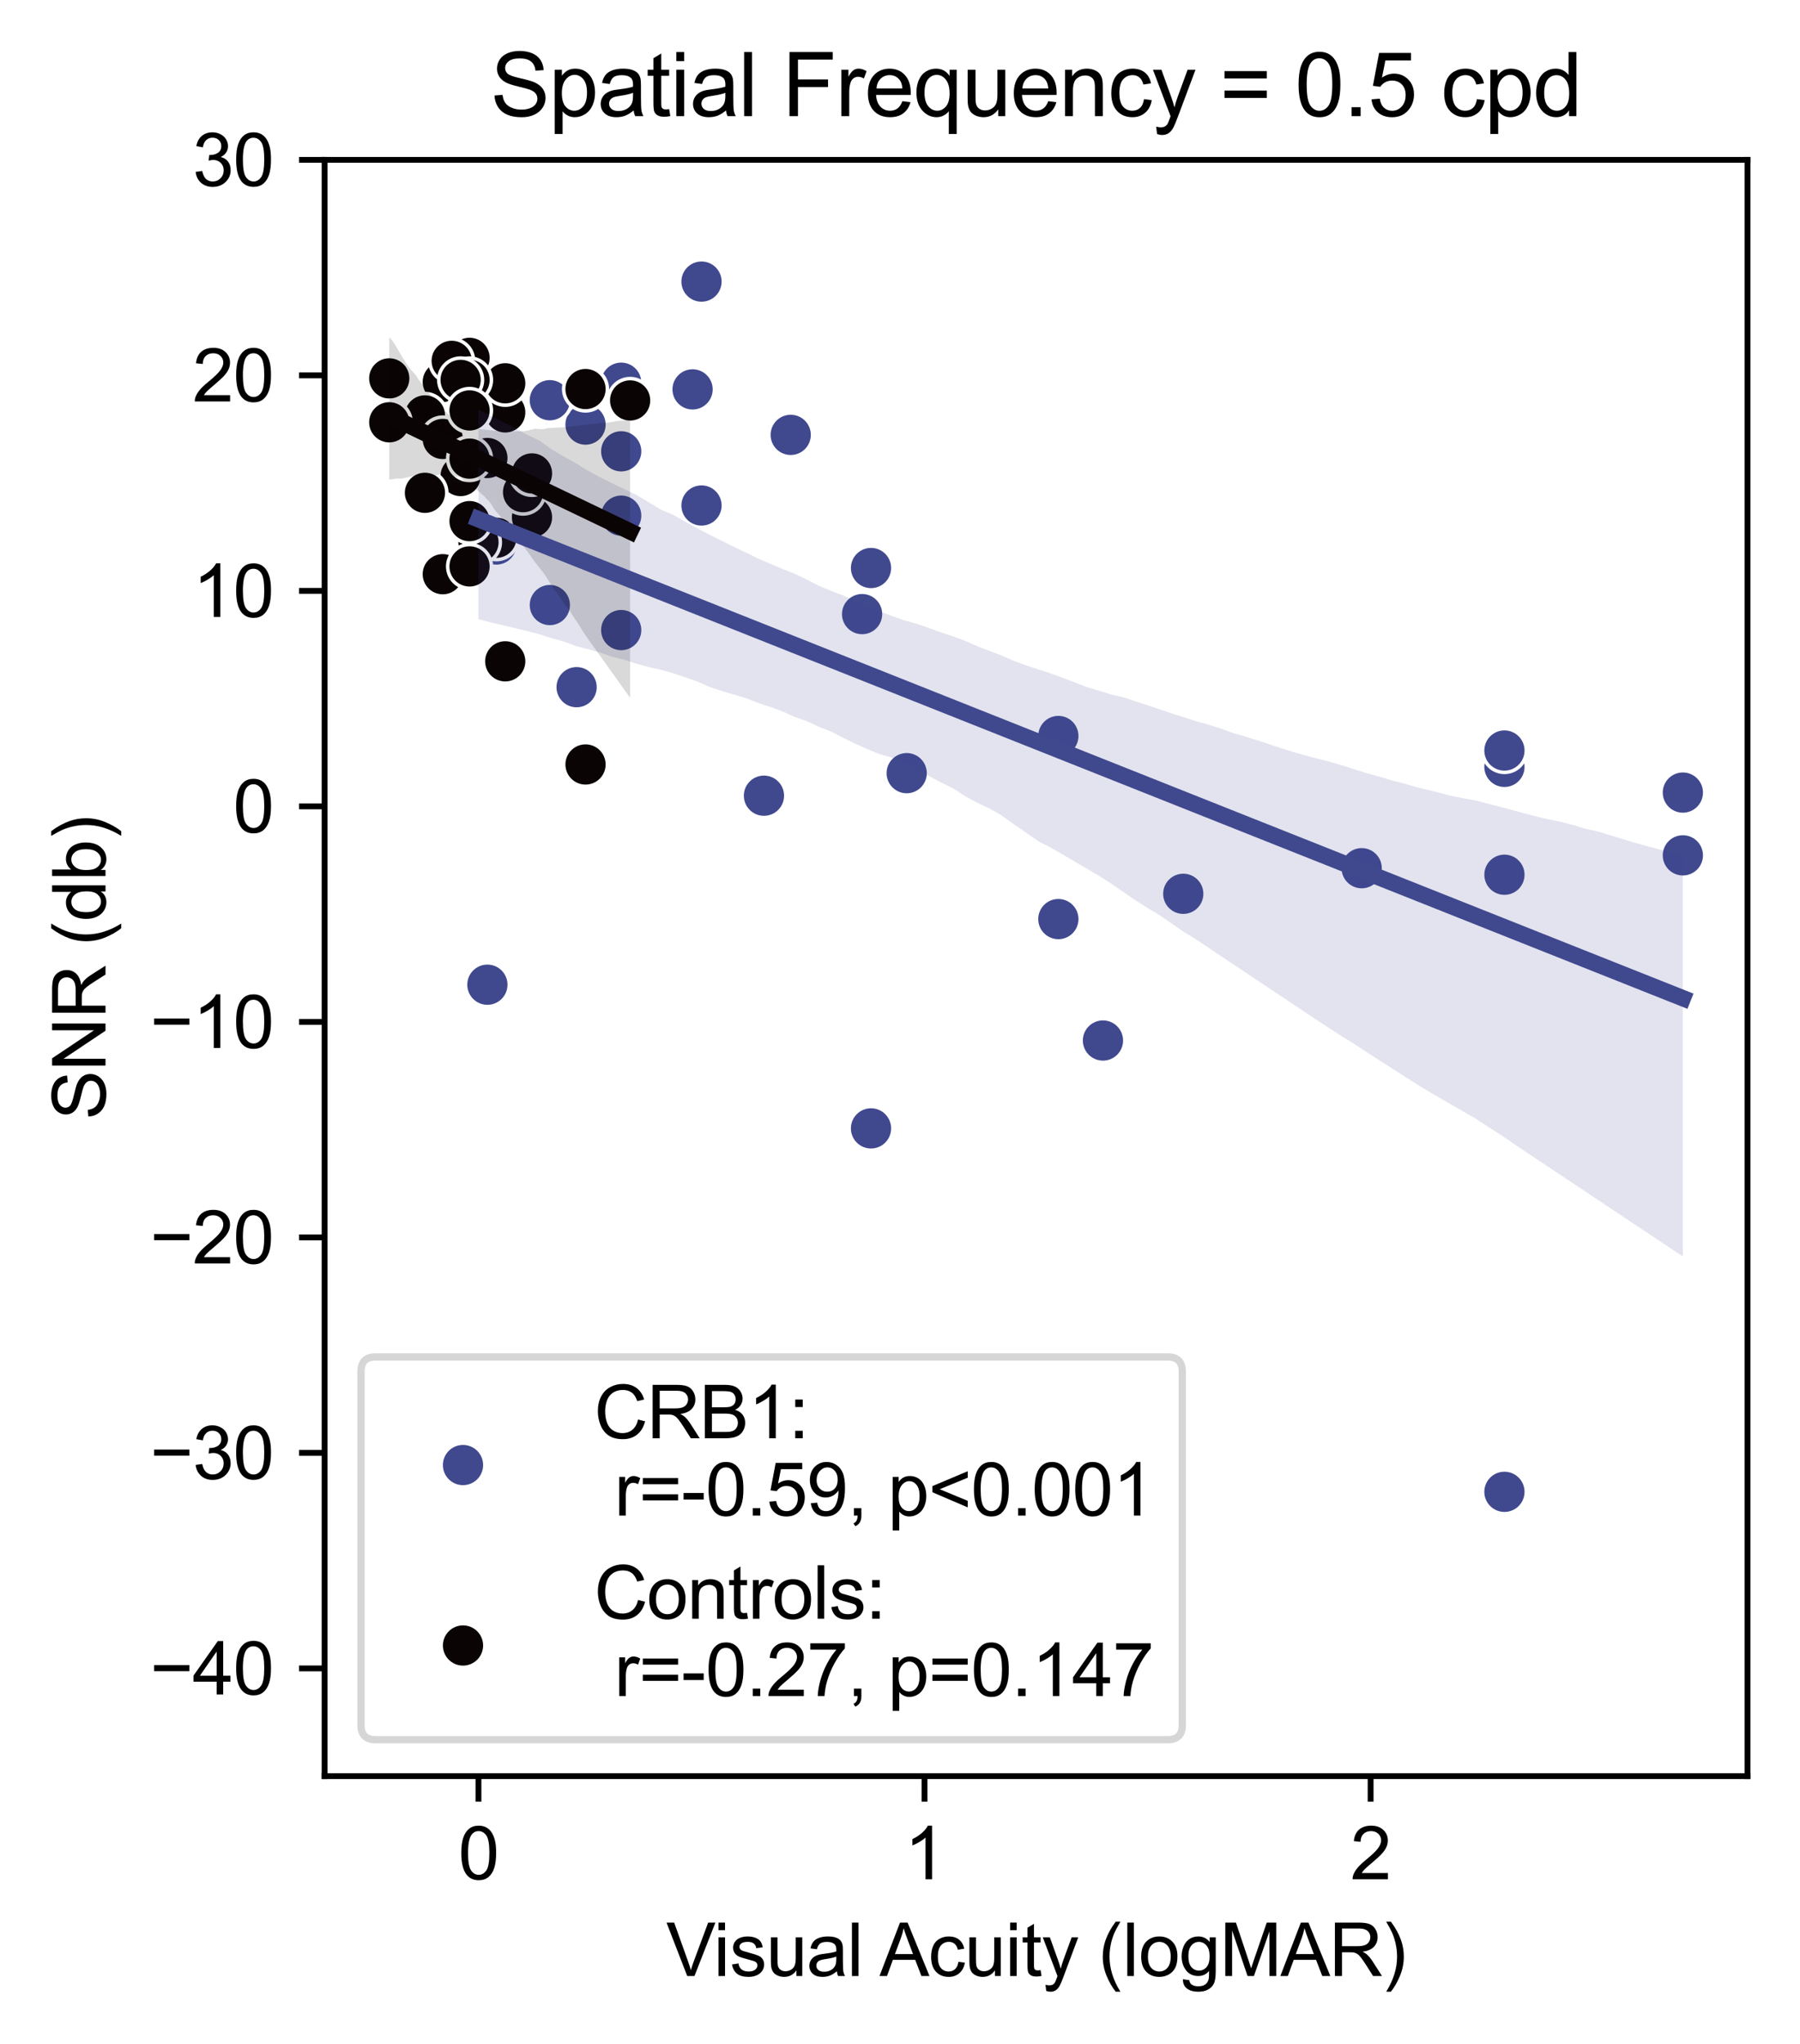<?xml version="1.0" encoding="utf-8" standalone="no"?>
<!DOCTYPE svg PUBLIC "-//W3C//DTD SVG 1.1//EN"
  "http://www.w3.org/Graphics/SVG/1.1/DTD/svg11.dtd">
<svg xmlns:xlink="http://www.w3.org/1999/xlink" width="247.047pt" height="280.425pt" viewBox="0 0 247.047 280.425" xmlns="http://www.w3.org/2000/svg" version="1.1">
 <defs>
  <style type="text/css">*{stroke-linejoin: round; stroke-linecap: butt}</style>
 </defs>
 <g id="figure_1">
  <g id="patch_1">
   <path d="M 0 280.425 
L 247.047 280.425 
L 247.047 0 
L 0 0 
z
" style="fill: #ffffff"/>
  </g>
  <g id="axes_1">
   <g id="patch_2">
    <path d="M 44.547 243.696 
L 239.847 243.696 
L 239.847 21.936 
L 44.547 21.936 
z
" style="fill: #ffffff"/>
   </g>
   <g id="PathCollection_1">
    <defs>
     <path id="m3fbf82cc14" d="M 0 3 
C 0.796 3 1.559 2.684 2.121 2.121 
C 2.684 1.559 3 0.796 3 0 
C 3 -0.796 2.684 -1.559 2.121 -2.121 
C 1.559 -2.684 0.796 -3 0 -3 
C -0.796 -3 -1.559 -2.684 -2.121 -2.121 
C -2.684 -1.559 -3 -0.796 -3 0 
C -3 0.796 -2.684 1.559 -2.121 2.121 
C -1.559 2.684 -0.796 3 0 3 
z
" style="stroke: #ffffff; stroke-width: 0.48"/>
    </defs>
    <g clip-path="url(#p7a355b467a)">
     <use xlink:href="#m3fbf82cc14" x="95.055" y="53.427" style="fill: #40498e; stroke: #ffffff; stroke-width: 0.48"/>
     <use xlink:href="#m3fbf82cc14" x="85.26" y="61.923" style="fill: #40498e; stroke: #ffffff; stroke-width: 0.48"/>
     <use xlink:href="#m3fbf82cc14" x="108.524" y="59.667" style="fill: #40498e; stroke: #ffffff; stroke-width: 0.48"/>
     <use xlink:href="#m3fbf82cc14" x="96.28" y="38.637" style="fill: #40498e; stroke: #ffffff; stroke-width: 0.48"/>
     <use xlink:href="#m3fbf82cc14" x="206.481" y="204.687" style="fill: #40498e; stroke: #ffffff; stroke-width: 0.48"/>
     <use xlink:href="#m3fbf82cc14" x="206.481" y="120.018" style="fill: #40498e; stroke: #ffffff; stroke-width: 0.48"/>
     <use xlink:href="#m3fbf82cc14" x="119.545" y="154.821" style="fill: #40498e; stroke: #ffffff; stroke-width: 0.48"/>
     <use xlink:href="#m3fbf82cc14" x="118.32" y="84.26" style="fill: #40498e; stroke: #ffffff; stroke-width: 0.48"/>
     <use xlink:href="#m3fbf82cc14" x="85.26" y="86.449" style="fill: #40498e; stroke: #ffffff; stroke-width: 0.48"/>
     <use xlink:href="#m3fbf82cc14" x="151.38" y="142.765" style="fill: #40498e; stroke: #ffffff; stroke-width: 0.48"/>
     <use xlink:href="#m3fbf82cc14" x="124.442" y="106.081" style="fill: #40498e; stroke: #ffffff; stroke-width: 0.48"/>
     <use xlink:href="#m3fbf82cc14" x="119.545" y="77.935" style="fill: #40498e; stroke: #ffffff; stroke-width: 0.48"/>
     <use xlink:href="#m3fbf82cc14" x="145.258" y="126.103" style="fill: #40498e; stroke: #ffffff; stroke-width: 0.48"/>
     <use xlink:href="#m3fbf82cc14" x="145.258" y="100.982" style="fill: #40498e; stroke: #ffffff; stroke-width: 0.48"/>
     <use xlink:href="#m3fbf82cc14" x="162.4" y="122.635" style="fill: #40498e; stroke: #ffffff; stroke-width: 0.48"/>
     <use xlink:href="#m3fbf82cc14" x="186.889" y="119.122" style="fill: #40498e; stroke: #ffffff; stroke-width: 0.48"/>
     <use xlink:href="#m3fbf82cc14" x="96.28" y="69.002" style="fill: #40498e; stroke: #ffffff; stroke-width: 0.48"/>
     <use xlink:href="#m3fbf82cc14" x="96.28" y="69.357" style="fill: #40498e; stroke: #ffffff; stroke-width: 0.48"/>
     <use xlink:href="#m3fbf82cc14" x="80.362" y="58.258" style="fill: #40498e; stroke: #ffffff; stroke-width: 0.48"/>
     <use xlink:href="#m3fbf82cc14" x="85.26" y="52.509" style="fill: #40498e; stroke: #ffffff; stroke-width: 0.48"/>
     <use xlink:href="#m3fbf82cc14" x="75.464" y="54.912" style="fill: #40498e; stroke: #ffffff; stroke-width: 0.48"/>
     <use xlink:href="#m3fbf82cc14" x="85.26" y="70.75" style="fill: #40498e; stroke: #ffffff; stroke-width: 0.48"/>
     <use xlink:href="#m3fbf82cc14" x="65.669" y="73.841" style="fill: #40498e; stroke: #ffffff; stroke-width: 0.48"/>
     <use xlink:href="#m3fbf82cc14" x="104.851" y="109.175" style="fill: #40498e; stroke: #ffffff; stroke-width: 0.48"/>
     <use xlink:href="#m3fbf82cc14" x="68.118" y="74.711" style="fill: #40498e; stroke: #ffffff; stroke-width: 0.48"/>
     <use xlink:href="#m3fbf82cc14" x="66.893" y="135.107" style="fill: #40498e; stroke: #ffffff; stroke-width: 0.48"/>
     <use xlink:href="#m3fbf82cc14" x="79.138" y="94.285" style="fill: #40498e; stroke: #ffffff; stroke-width: 0.48"/>
     <use xlink:href="#m3fbf82cc14" x="75.464" y="83.016" style="fill: #40498e; stroke: #ffffff; stroke-width: 0.48"/>
     <use xlink:href="#m3fbf82cc14" x="230.97" y="117.359" style="fill: #40498e; stroke: #ffffff; stroke-width: 0.48"/>
     <use xlink:href="#m3fbf82cc14" x="206.481" y="105.219" style="fill: #40498e; stroke: #ffffff; stroke-width: 0.48"/>
     <use xlink:href="#m3fbf82cc14" x="206.481" y="102.975" style="fill: #40498e; stroke: #ffffff; stroke-width: 0.48"/>
     <use xlink:href="#m3fbf82cc14" x="230.97" y="108.746" style="fill: #40498e; stroke: #ffffff; stroke-width: 0.48"/>
    </g>
   </g>
   <g id="PathCollection_2">
    <defs>
     <path id="mc209ff6706" d="M 0 3 
C 0.796 3 1.559 2.684 2.121 2.121 
C 2.684 1.559 3 0.796 3 0 
C 3 -0.796 2.684 -1.559 2.121 -2.121 
C 1.559 -2.684 0.796 -3 0 -3 
C -0.796 -3 -1.559 -2.684 -2.121 -2.121 
C -2.684 -1.559 -3 -0.796 -3 0 
C -3 0.796 -2.684 1.559 -2.121 2.121 
C -1.559 2.684 -0.796 3 0 3 
z
" style="stroke: #ffffff; stroke-width: 0.48"/>
    </defs>
    <g clip-path="url(#p7a355b467a)">
     <use xlink:href="#mc209ff6706" x="60.771" y="78.783" style="fill: #0b0405; stroke: #ffffff; stroke-width: 0.48"/>
     <use xlink:href="#mc209ff6706" x="64.444" y="50.919" style="fill: #0b0405; stroke: #ffffff; stroke-width: 0.48"/>
     <use xlink:href="#mc209ff6706" x="66.893" y="62.841" style="fill: #0b0405; stroke: #ffffff; stroke-width: 0.48"/>
     <use xlink:href="#mc209ff6706" x="66.893" y="54.796" style="fill: #0b0405; stroke: #ffffff; stroke-width: 0.48"/>
     <use xlink:href="#mc209ff6706" x="60.771" y="52.4" style="fill: #0b0405; stroke: #ffffff; stroke-width: 0.48"/>
     <use xlink:href="#mc209ff6706" x="69.342" y="56.583" style="fill: #0b0405; stroke: #ffffff; stroke-width: 0.48"/>
     <use xlink:href="#mc209ff6706" x="68.118" y="73.787" style="fill: #0b0405; stroke: #ffffff; stroke-width: 0.48"/>
     <use xlink:href="#mc209ff6706" x="73.015" y="70.975" style="fill: #0b0405; stroke: #ffffff; stroke-width: 0.48"/>
     <use xlink:href="#mc209ff6706" x="71.791" y="67.527" style="fill: #0b0405; stroke: #ffffff; stroke-width: 0.48"/>
     <use xlink:href="#mc209ff6706" x="73.015" y="64.957" style="fill: #0b0405; stroke: #ffffff; stroke-width: 0.48"/>
     <use xlink:href="#mc209ff6706" x="58.322" y="56.997" style="fill: #0b0405; stroke: #ffffff; stroke-width: 0.48"/>
     <use xlink:href="#mc209ff6706" x="63.22" y="65.317" style="fill: #0b0405; stroke: #ffffff; stroke-width: 0.48"/>
     <use xlink:href="#mc209ff6706" x="64.444" y="49.099" style="fill: #0b0405; stroke: #ffffff; stroke-width: 0.48"/>
     <use xlink:href="#mc209ff6706" x="61.995" y="49.511" style="fill: #0b0405; stroke: #ffffff; stroke-width: 0.48"/>
     <use xlink:href="#mc209ff6706" x="69.342" y="52.591" style="fill: #0b0405; stroke: #ffffff; stroke-width: 0.48"/>
     <use xlink:href="#mc209ff6706" x="58.322" y="67.616" style="fill: #0b0405; stroke: #ffffff; stroke-width: 0.48"/>
     <use xlink:href="#mc209ff6706" x="64.444" y="52.13" style="fill: #0b0405; stroke: #ffffff; stroke-width: 0.48"/>
     <use xlink:href="#mc209ff6706" x="63.22" y="52.126" style="fill: #0b0405; stroke: #ffffff; stroke-width: 0.48"/>
     <use xlink:href="#mc209ff6706" x="80.362" y="53.379" style="fill: #0b0405; stroke: #ffffff; stroke-width: 0.48"/>
     <use xlink:href="#mc209ff6706" x="86.484" y="54.943" style="fill: #0b0405; stroke: #ffffff; stroke-width: 0.48"/>
     <use xlink:href="#mc209ff6706" x="65.669" y="74.404" style="fill: #0b0405; stroke: #ffffff; stroke-width: 0.48"/>
     <use xlink:href="#mc209ff6706" x="69.342" y="90.738" style="fill: #0b0405; stroke: #ffffff; stroke-width: 0.48"/>
     <use xlink:href="#mc209ff6706" x="64.444" y="71.502" style="fill: #0b0405; stroke: #ffffff; stroke-width: 0.48"/>
     <use xlink:href="#mc209ff6706" x="60.771" y="60.229" style="fill: #0b0405; stroke: #ffffff; stroke-width: 0.48"/>
     <use xlink:href="#mc209ff6706" x="80.362" y="104.89" style="fill: #0b0405; stroke: #ffffff; stroke-width: 0.48"/>
     <use xlink:href="#mc209ff6706" x="64.444" y="77.716" style="fill: #0b0405; stroke: #ffffff; stroke-width: 0.48"/>
     <use xlink:href="#mc209ff6706" x="64.444" y="62.925" style="fill: #0b0405; stroke: #ffffff; stroke-width: 0.48"/>
     <use xlink:href="#mc209ff6706" x="64.444" y="56.313" style="fill: #0b0405; stroke: #ffffff; stroke-width: 0.48"/>
     <use xlink:href="#mc209ff6706" x="53.424" y="51.918" style="fill: #0b0405; stroke: #ffffff; stroke-width: 0.48"/>
     <use xlink:href="#mc209ff6706" x="53.424" y="57.94" style="fill: #0b0405; stroke: #ffffff; stroke-width: 0.48"/>
    </g>
   </g>
   <g id="PolyCollection_1">
    <path d="M 65.669 56.171 
L 65.669 84.961 
L 67.338 85.391 
L 69.008 85.786 
L 70.678 86.185 
L 72.347 86.59 
L 74.017 87.014 
L 75.687 87.557 
L 77.357 88.015 
L 79.026 88.64 
L 80.696 89.072 
L 82.366 89.536 
L 84.035 90.124 
L 85.705 90.534 
L 87.375 91.069 
L 89.045 91.529 
L 90.714 91.899 
L 92.384 92.365 
L 94.054 92.938 
L 95.723 93.511 
L 97.393 94.257 
L 99.063 94.803 
L 100.732 95.302 
L 102.402 95.803 
L 104.072 96.454 
L 105.742 96.997 
L 107.411 97.61 
L 109.081 98.376 
L 110.751 98.95 
L 112.42 99.73 
L 114.09 100.383 
L 115.76 101.246 
L 117.43 102.063 
L 119.099 102.81 
L 120.769 103.483 
L 122.439 103.948 
L 124.108 104.536 
L 125.778 105.481 
L 127.448 106.447 
L 129.118 107.34 
L 130.787 108.153 
L 132.457 109.238 
L 134.127 110.146 
L 135.796 110.922 
L 137.466 111.88 
L 139.136 113.083 
L 140.805 114.233 
L 142.475 115.4 
L 144.145 116.261 
L 145.815 117.214 
L 147.484 118.197 
L 149.154 119.18 
L 150.824 120.162 
L 152.493 121.221 
L 154.163 122.373 
L 155.833 123.525 
L 157.503 124.578 
L 159.172 125.585 
L 160.842 126.736 
L 162.512 127.886 
L 164.181 128.909 
L 165.851 130.024 
L 167.521 131.146 
L 169.19 132.253 
L 170.86 133.37 
L 172.53 134.485 
L 174.2 135.598 
L 175.869 136.712 
L 177.539 137.825 
L 179.209 138.939 
L 180.878 140.052 
L 182.548 141.143 
L 184.218 142.211 
L 185.888 143.243 
L 187.557 144.353 
L 189.227 145.423 
L 190.897 146.493 
L 192.566 147.56 
L 194.236 148.627 
L 195.906 149.655 
L 197.575 150.622 
L 199.245 151.589 
L 200.915 152.556 
L 202.585 153.519 
L 204.254 154.607 
L 205.924 155.678 
L 207.594 156.812 
L 209.263 157.94 
L 210.933 159.051 
L 212.603 160.163 
L 214.273 161.275 
L 215.942 162.387 
L 217.612 163.498 
L 219.282 164.608 
L 220.951 165.729 
L 222.621 166.833 
L 224.291 167.946 
L 225.96 169.058 
L 227.63 170.17 
L 229.3 171.282 
L 230.97 172.394 
L 230.97 117.408 
L 230.97 117.408 
L 229.3 116.962 
L 227.63 116.515 
L 225.96 116.069 
L 224.291 115.605 
L 222.621 115.098 
L 220.951 114.59 
L 219.282 114.082 
L 217.612 113.716 
L 215.942 113.211 
L 214.273 112.777 
L 212.603 112.428 
L 210.933 112.051 
L 209.263 111.605 
L 207.594 111.158 
L 205.924 110.713 
L 204.254 110.285 
L 202.585 109.837 
L 200.915 109.54 
L 199.245 109.217 
L 197.575 108.776 
L 195.906 108.368 
L 194.236 107.955 
L 192.566 107.468 
L 190.897 107.043 
L 189.227 106.538 
L 187.557 106.081 
L 185.888 105.551 
L 184.218 105.02 
L 182.548 104.535 
L 180.878 104.101 
L 179.209 103.666 
L 177.539 103.195 
L 175.869 102.673 
L 174.2 102.112 
L 172.53 101.571 
L 170.86 101.045 
L 169.19 100.57 
L 167.521 99.949 
L 165.851 99.424 
L 164.181 98.967 
L 162.512 98.419 
L 160.842 97.902 
L 159.172 97.32 
L 157.503 96.77 
L 155.833 96.222 
L 154.163 95.674 
L 152.493 95.281 
L 150.824 94.762 
L 149.154 94.274 
L 147.484 93.626 
L 145.815 92.981 
L 144.145 92.379 
L 142.475 91.848 
L 140.805 91.286 
L 139.136 90.671 
L 137.466 89.942 
L 135.796 89.302 
L 134.127 88.666 
L 132.457 87.922 
L 130.787 87.308 
L 129.118 86.766 
L 127.448 86.153 
L 125.778 85.57 
L 124.108 85.111 
L 122.439 84.524 
L 120.769 83.922 
L 119.099 83.255 
L 117.43 82.499 
L 115.76 81.721 
L 114.09 81.077 
L 112.42 80.393 
L 110.751 79.533 
L 109.081 78.723 
L 107.411 78.074 
L 105.742 77.363 
L 104.072 76.648 
L 102.402 75.821 
L 100.732 75.038 
L 99.063 74.201 
L 97.393 73.381 
L 95.723 72.494 
L 94.054 71.577 
L 92.384 70.638 
L 90.714 69.929 
L 89.045 68.914 
L 87.375 67.924 
L 85.705 67.124 
L 84.035 66.329 
L 82.366 65.48 
L 80.696 64.582 
L 79.026 63.546 
L 77.357 62.626 
L 75.687 61.641 
L 74.017 60.438 
L 72.347 59.651 
L 70.678 58.735 
L 69.008 57.899 
L 67.338 57.072 
L 65.669 56.171 
z
" clip-path="url(#p7a355b467a)" style="fill: #40498e; fill-opacity: 0.15"/>
   </g>
   <g id="PolyCollection_2">
    <path d="M 53.424 46.266 
L 53.424 65.797 
L 53.758 65.759 
L 54.092 65.714 
L 54.426 65.663 
L 54.76 65.679 
L 55.094 65.659 
L 55.428 65.602 
L 55.762 65.529 
L 56.096 65.456 
L 56.43 65.382 
L 56.764 65.309 
L 57.098 65.253 
L 57.431 65.214 
L 57.765 65.234 
L 58.099 65.206 
L 58.433 65.155 
L 58.767 65.038 
L 59.101 65.106 
L 59.435 65.199 
L 59.769 65.214 
L 60.103 65.148 
L 60.437 65.065 
L 60.771 65.08 
L 61.105 65.024 
L 61.439 65.096 
L 61.773 65.169 
L 62.107 65.285 
L 62.441 65.409 
L 62.775 65.36 
L 63.108 65.43 
L 63.442 65.728 
L 63.776 66.054 
L 64.11 66.233 
L 64.444 66.473 
L 64.778 66.727 
L 65.112 66.954 
L 65.446 67.218 
L 65.78 67.484 
L 66.114 67.808 
L 66.448 68.061 
L 66.782 68.465 
L 67.116 68.78 
L 67.45 69.218 
L 67.784 69.793 
L 68.118 70.224 
L 68.452 70.584 
L 68.785 71.016 
L 69.119 71.413 
L 69.453 71.86 
L 69.787 72.322 
L 70.121 72.822 
L 70.455 73.228 
L 70.789 73.708 
L 71.123 74.113 
L 71.457 74.497 
L 71.791 74.919 
L 72.125 75.343 
L 72.459 75.763 
L 72.793 76.236 
L 73.127 76.728 
L 73.461 77.173 
L 73.795 77.586 
L 74.129 78.023 
L 74.462 78.438 
L 74.796 78.9 
L 75.13 79.425 
L 75.464 79.951 
L 75.798 80.476 
L 76.132 80.974 
L 76.466 81.367 
L 76.8 81.846 
L 77.134 82.345 
L 77.468 82.843 
L 77.802 83.301 
L 78.136 83.758 
L 78.47 84.244 
L 78.804 84.778 
L 79.138 85.259 
L 79.472 85.769 
L 79.806 86.316 
L 80.139 86.838 
L 80.473 87.337 
L 80.807 87.809 
L 81.141 88.276 
L 81.475 88.743 
L 81.809 89.21 
L 82.143 89.677 
L 82.477 90.143 
L 82.811 90.61 
L 83.145 91.077 
L 83.479 91.544 
L 83.813 92.011 
L 84.147 92.477 
L 84.481 92.944 
L 84.815 93.411 
L 85.149 93.878 
L 85.483 94.344 
L 85.816 94.811 
L 86.15 95.278 
L 86.484 95.745 
L 86.484 57.558 
L 86.484 57.558 
L 86.15 57.587 
L 85.816 57.627 
L 85.483 57.709 
L 85.149 57.729 
L 84.815 57.766 
L 84.481 57.787 
L 84.147 57.871 
L 83.813 57.929 
L 83.479 57.984 
L 83.145 57.984 
L 82.811 58.017 
L 82.477 58.034 
L 82.143 58.066 
L 81.809 58.117 
L 81.475 58.173 
L 81.141 58.202 
L 80.807 58.226 
L 80.473 58.266 
L 80.139 58.305 
L 79.806 58.345 
L 79.472 58.384 
L 79.138 58.424 
L 78.804 58.463 
L 78.47 58.503 
L 78.136 58.545 
L 77.802 58.585 
L 77.468 58.616 
L 77.134 58.648 
L 76.8 58.65 
L 76.466 58.668 
L 76.132 58.685 
L 75.798 58.713 
L 75.464 58.729 
L 75.13 58.745 
L 74.796 58.837 
L 74.462 58.9 
L 74.129 58.876 
L 73.795 58.851 
L 73.461 58.832 
L 73.127 58.896 
L 72.793 58.972 
L 72.459 59.067 
L 72.125 59.127 
L 71.791 59.167 
L 71.457 59.174 
L 71.123 59.181 
L 70.789 59.169 
L 70.455 59.153 
L 70.121 59.138 
L 69.787 59.121 
L 69.453 59.105 
L 69.119 59.089 
L 68.785 59.076 
L 68.452 59.099 
L 68.118 59.104 
L 67.784 59.099 
L 67.45 59.055 
L 67.116 59.019 
L 66.782 58.979 
L 66.448 58.919 
L 66.114 58.926 
L 65.78 58.861 
L 65.446 58.814 
L 65.112 58.728 
L 64.778 58.663 
L 64.444 58.632 
L 64.11 58.524 
L 63.776 58.404 
L 63.442 58.221 
L 63.108 58.01 
L 62.775 57.916 
L 62.441 57.729 
L 62.107 57.435 
L 61.773 57.027 
L 61.439 56.737 
L 61.105 56.458 
L 60.771 56.134 
L 60.437 55.842 
L 60.103 55.57 
L 59.769 55.099 
L 59.435 54.65 
L 59.101 54.214 
L 58.767 53.767 
L 58.433 53.356 
L 58.099 52.926 
L 57.765 52.495 
L 57.431 52.044 
L 57.098 51.499 
L 56.764 51.126 
L 56.43 50.782 
L 56.096 50.355 
L 55.762 49.906 
L 55.428 49.347 
L 55.094 48.785 
L 54.76 48.222 
L 54.426 47.66 
L 54.092 47.098 
L 53.758 46.636 
L 53.424 46.266 
z
" clip-path="url(#p7a355b467a)" style="fill: #0b0405; fill-opacity: 0.15"/>
   </g>
   <g id="matplotlib.axis_1">
    <g id="xtick_1">
     <g id="line2d_1">
      <defs>
       <path id="m122065f563" d="M 0 0 
L 0 3.5 
" style="stroke: #000000; stroke-width: 0.8"/>
      </defs>
      <g>
       <use xlink:href="#m122065f563" x="65.669" y="243.696" style="stroke: #000000; stroke-width: 0.8"/>
      </g>
     </g>
     <g id="text_1">
      <!-- 0 -->
      <g transform="translate(62.888 257.853) scale(0.1 -0.1)">
       <defs>
        <path id="ArialMT-30" d="M 266 2259 
Q 266 3072 433 3567 
Q 600 4063 929 4331 
Q 1259 4600 1759 4600 
Q 2128 4600 2406 4451 
Q 2684 4303 2865 4023 
Q 3047 3744 3150 3342 
Q 3253 2941 3253 2259 
Q 3253 1453 3087 958 
Q 2922 463 2592 192 
Q 2263 -78 1759 -78 
Q 1097 -78 719 397 
Q 266 969 266 2259 
z
M 844 2259 
Q 844 1131 1108 757 
Q 1372 384 1759 384 
Q 2147 384 2411 759 
Q 2675 1134 2675 2259 
Q 2675 3391 2411 3762 
Q 2147 4134 1753 4134 
Q 1366 4134 1134 3806 
Q 844 3388 844 2259 
z
" transform="scale(0.016)"/>
       </defs>
       <use xlink:href="#ArialMT-30"/>
      </g>
     </g>
    </g>
    <g id="xtick_2">
     <g id="line2d_2">
      <g>
       <use xlink:href="#m122065f563" x="126.891" y="243.696" style="stroke: #000000; stroke-width: 0.8"/>
      </g>
     </g>
     <g id="text_2">
      <!-- 1 -->
      <g transform="translate(124.111 257.853) scale(0.1 -0.1)">
       <defs>
        <path id="ArialMT-31" d="M 2384 0 
L 1822 0 
L 1822 3584 
Q 1619 3391 1289 3197 
Q 959 3003 697 2906 
L 697 3450 
Q 1169 3672 1522 3987 
Q 1875 4303 2022 4600 
L 2384 4600 
L 2384 0 
z
" transform="scale(0.016)"/>
       </defs>
       <use xlink:href="#ArialMT-31"/>
      </g>
     </g>
    </g>
    <g id="xtick_3">
     <g id="line2d_3">
      <g>
       <use xlink:href="#m122065f563" x="188.114" y="243.696" style="stroke: #000000; stroke-width: 0.8"/>
      </g>
     </g>
     <g id="text_3">
      <!-- 2 -->
      <g transform="translate(185.333 257.853) scale(0.1 -0.1)">
       <defs>
        <path id="ArialMT-32" d="M 3222 541 
L 3222 0 
L 194 0 
Q 188 203 259 391 
Q 375 700 629 1000 
Q 884 1300 1366 1694 
Q 2113 2306 2375 2664 
Q 2638 3022 2638 3341 
Q 2638 3675 2398 3904 
Q 2159 4134 1775 4134 
Q 1369 4134 1125 3890 
Q 881 3647 878 3216 
L 300 3275 
Q 359 3922 746 4261 
Q 1134 4600 1788 4600 
Q 2447 4600 2831 4234 
Q 3216 3869 3216 3328 
Q 3216 3053 3103 2787 
Q 2991 2522 2730 2228 
Q 2469 1934 1863 1422 
Q 1356 997 1212 845 
Q 1069 694 975 541 
L 3222 541 
z
" transform="scale(0.016)"/>
       </defs>
       <use xlink:href="#ArialMT-32"/>
      </g>
     </g>
    </g>
    <g id="text_4">
     <!-- Visual Acuity (logMAR) -->
     <g transform="translate(91.435 271.121) scale(0.1 -0.1)">
      <defs>
       <path id="ArialMT-56" d="M 1803 0 
L 28 4581 
L 684 4581 
L 1875 1253 
Q 2019 853 2116 503 
Q 2222 878 2363 1253 
L 3600 4581 
L 4219 4581 
L 2425 0 
L 1803 0 
z
" transform="scale(0.016)"/>
       <path id="ArialMT-69" d="M 425 3934 
L 425 4581 
L 988 4581 
L 988 3934 
L 425 3934 
z
M 425 0 
L 425 3319 
L 988 3319 
L 988 0 
L 425 0 
z
" transform="scale(0.016)"/>
       <path id="ArialMT-73" d="M 197 991 
L 753 1078 
Q 800 744 1014 566 
Q 1228 388 1613 388 
Q 2000 388 2187 545 
Q 2375 703 2375 916 
Q 2375 1106 2209 1216 
Q 2094 1291 1634 1406 
Q 1016 1563 777 1677 
Q 538 1791 414 1992 
Q 291 2194 291 2438 
Q 291 2659 392 2848 
Q 494 3038 669 3163 
Q 800 3259 1026 3326 
Q 1253 3394 1513 3394 
Q 1903 3394 2198 3281 
Q 2494 3169 2634 2976 
Q 2775 2784 2828 2463 
L 2278 2388 
Q 2241 2644 2061 2787 
Q 1881 2931 1553 2931 
Q 1166 2931 1000 2803 
Q 834 2675 834 2503 
Q 834 2394 903 2306 
Q 972 2216 1119 2156 
Q 1203 2125 1616 2013 
Q 2213 1853 2448 1751 
Q 2684 1650 2818 1456 
Q 2953 1263 2953 975 
Q 2953 694 2789 445 
Q 2625 197 2315 61 
Q 2006 -75 1616 -75 
Q 969 -75 630 194 
Q 291 463 197 991 
z
" transform="scale(0.016)"/>
       <path id="ArialMT-75" d="M 2597 0 
L 2597 488 
Q 2209 -75 1544 -75 
Q 1250 -75 995 37 
Q 741 150 617 320 
Q 494 491 444 738 
Q 409 903 409 1263 
L 409 3319 
L 972 3319 
L 972 1478 
Q 972 1038 1006 884 
Q 1059 663 1231 536 
Q 1403 409 1656 409 
Q 1909 409 2131 539 
Q 2353 669 2445 892 
Q 2538 1116 2538 1541 
L 2538 3319 
L 3100 3319 
L 3100 0 
L 2597 0 
z
" transform="scale(0.016)"/>
       <path id="ArialMT-61" d="M 2588 409 
Q 2275 144 1986 34 
Q 1697 -75 1366 -75 
Q 819 -75 525 192 
Q 231 459 231 875 
Q 231 1119 342 1320 
Q 453 1522 633 1644 
Q 813 1766 1038 1828 
Q 1203 1872 1538 1913 
Q 2219 1994 2541 2106 
Q 2544 2222 2544 2253 
Q 2544 2597 2384 2738 
Q 2169 2928 1744 2928 
Q 1347 2928 1158 2789 
Q 969 2650 878 2297 
L 328 2372 
Q 403 2725 575 2942 
Q 747 3159 1072 3276 
Q 1397 3394 1825 3394 
Q 2250 3394 2515 3294 
Q 2781 3194 2906 3042 
Q 3031 2891 3081 2659 
Q 3109 2516 3109 2141 
L 3109 1391 
Q 3109 606 3145 398 
Q 3181 191 3288 0 
L 2700 0 
Q 2613 175 2588 409 
z
M 2541 1666 
Q 2234 1541 1622 1453 
Q 1275 1403 1131 1340 
Q 988 1278 909 1158 
Q 831 1038 831 891 
Q 831 666 1001 516 
Q 1172 366 1500 366 
Q 1825 366 2078 508 
Q 2331 650 2450 897 
Q 2541 1088 2541 1459 
L 2541 1666 
z
" transform="scale(0.016)"/>
       <path id="ArialMT-6c" d="M 409 0 
L 409 4581 
L 972 4581 
L 972 0 
L 409 0 
z
" transform="scale(0.016)"/>
       <path id="ArialMT-20" transform="scale(0.016)"/>
       <path id="ArialMT-41" d="M -9 0 
L 1750 4581 
L 2403 4581 
L 4278 0 
L 3588 0 
L 3053 1388 
L 1138 1388 
L 634 0 
L -9 0 
z
M 1313 1881 
L 2866 1881 
L 2388 3150 
Q 2169 3728 2063 4100 
Q 1975 3659 1816 3225 
L 1313 1881 
z
" transform="scale(0.016)"/>
       <path id="ArialMT-63" d="M 2588 1216 
L 3141 1144 
Q 3050 572 2676 248 
Q 2303 -75 1759 -75 
Q 1078 -75 664 370 
Q 250 816 250 1647 
Q 250 2184 428 2587 
Q 606 2991 970 3192 
Q 1334 3394 1763 3394 
Q 2303 3394 2647 3120 
Q 2991 2847 3088 2344 
L 2541 2259 
Q 2463 2594 2264 2762 
Q 2066 2931 1784 2931 
Q 1359 2931 1093 2626 
Q 828 2322 828 1663 
Q 828 994 1084 691 
Q 1341 388 1753 388 
Q 2084 388 2306 591 
Q 2528 794 2588 1216 
z
" transform="scale(0.016)"/>
       <path id="ArialMT-74" d="M 1650 503 
L 1731 6 
Q 1494 -44 1306 -44 
Q 1000 -44 831 53 
Q 663 150 594 308 
Q 525 466 525 972 
L 525 2881 
L 113 2881 
L 113 3319 
L 525 3319 
L 525 4141 
L 1084 4478 
L 1084 3319 
L 1650 3319 
L 1650 2881 
L 1084 2881 
L 1084 941 
Q 1084 700 1114 631 
Q 1144 563 1211 522 
Q 1278 481 1403 481 
Q 1497 481 1650 503 
z
" transform="scale(0.016)"/>
       <path id="ArialMT-79" d="M 397 -1278 
L 334 -750 
Q 519 -800 656 -800 
Q 844 -800 956 -737 
Q 1069 -675 1141 -563 
Q 1194 -478 1313 -144 
Q 1328 -97 1363 -6 
L 103 3319 
L 709 3319 
L 1400 1397 
Q 1534 1031 1641 628 
Q 1738 1016 1872 1384 
L 2581 3319 
L 3144 3319 
L 1881 -56 
Q 1678 -603 1566 -809 
Q 1416 -1088 1222 -1217 
Q 1028 -1347 759 -1347 
Q 597 -1347 397 -1278 
z
" transform="scale(0.016)"/>
       <path id="ArialMT-28" d="M 1497 -1347 
Q 1031 -759 709 28 
Q 388 816 388 1659 
Q 388 2403 628 3084 
Q 909 3875 1497 4659 
L 1900 4659 
Q 1522 4009 1400 3731 
Q 1209 3300 1100 2831 
Q 966 2247 966 1656 
Q 966 153 1900 -1347 
L 1497 -1347 
z
" transform="scale(0.016)"/>
       <path id="ArialMT-6f" d="M 213 1659 
Q 213 2581 725 3025 
Q 1153 3394 1769 3394 
Q 2453 3394 2887 2945 
Q 3322 2497 3322 1706 
Q 3322 1066 3130 698 
Q 2938 331 2570 128 
Q 2203 -75 1769 -75 
Q 1072 -75 642 372 
Q 213 819 213 1659 
z
M 791 1659 
Q 791 1022 1069 705 
Q 1347 388 1769 388 
Q 2188 388 2466 706 
Q 2744 1025 2744 1678 
Q 2744 2294 2464 2611 
Q 2184 2928 1769 2928 
Q 1347 2928 1069 2612 
Q 791 2297 791 1659 
z
" transform="scale(0.016)"/>
       <path id="ArialMT-67" d="M 319 -275 
L 866 -356 
Q 900 -609 1056 -725 
Q 1266 -881 1628 -881 
Q 2019 -881 2231 -725 
Q 2444 -569 2519 -288 
Q 2563 -116 2559 434 
Q 2191 0 1641 0 
Q 956 0 581 494 
Q 206 988 206 1678 
Q 206 2153 378 2554 
Q 550 2956 876 3175 
Q 1203 3394 1644 3394 
Q 2231 3394 2613 2919 
L 2613 3319 
L 3131 3319 
L 3131 450 
Q 3131 -325 2973 -648 
Q 2816 -972 2473 -1159 
Q 2131 -1347 1631 -1347 
Q 1038 -1347 672 -1080 
Q 306 -813 319 -275 
z
M 784 1719 
Q 784 1066 1043 766 
Q 1303 466 1694 466 
Q 2081 466 2343 764 
Q 2606 1063 2606 1700 
Q 2606 2309 2336 2618 
Q 2066 2928 1684 2928 
Q 1309 2928 1046 2623 
Q 784 2319 784 1719 
z
" transform="scale(0.016)"/>
       <path id="ArialMT-4d" d="M 475 0 
L 475 4581 
L 1388 4581 
L 2472 1338 
Q 2622 884 2691 659 
Q 2769 909 2934 1394 
L 4031 4581 
L 4847 4581 
L 4847 0 
L 4263 0 
L 4263 3834 
L 2931 0 
L 2384 0 
L 1059 3900 
L 1059 0 
L 475 0 
z
" transform="scale(0.016)"/>
       <path id="ArialMT-52" d="M 503 0 
L 503 4581 
L 2534 4581 
Q 3147 4581 3465 4457 
Q 3784 4334 3975 4021 
Q 4166 3709 4166 3331 
Q 4166 2844 3850 2509 
Q 3534 2175 2875 2084 
Q 3116 1969 3241 1856 
Q 3506 1613 3744 1247 
L 4541 0 
L 3778 0 
L 3172 953 
Q 2906 1366 2734 1584 
Q 2563 1803 2427 1890 
Q 2291 1978 2150 2013 
Q 2047 2034 1813 2034 
L 1109 2034 
L 1109 0 
L 503 0 
z
M 1109 2559 
L 2413 2559 
Q 2828 2559 3062 2645 
Q 3297 2731 3419 2920 
Q 3541 3109 3541 3331 
Q 3541 3656 3305 3865 
Q 3069 4075 2559 4075 
L 1109 4075 
L 1109 2559 
z
" transform="scale(0.016)"/>
       <path id="ArialMT-29" d="M 791 -1347 
L 388 -1347 
Q 1322 153 1322 1656 
Q 1322 2244 1188 2822 
Q 1081 3291 891 3722 
Q 769 4003 388 4659 
L 791 4659 
Q 1378 3875 1659 3084 
Q 1900 2403 1900 1659 
Q 1900 816 1576 28 
Q 1253 -759 791 -1347 
z
" transform="scale(0.016)"/>
      </defs>
      <use xlink:href="#ArialMT-56"/>
      <use xlink:href="#ArialMT-69" x="64.949"/>
      <use xlink:href="#ArialMT-73" x="87.166"/>
      <use xlink:href="#ArialMT-75" x="137.166"/>
      <use xlink:href="#ArialMT-61" x="192.781"/>
      <use xlink:href="#ArialMT-6c" x="248.396"/>
      <use xlink:href="#ArialMT-20" x="270.613"/>
      <use xlink:href="#ArialMT-41" x="292.896"/>
      <use xlink:href="#ArialMT-63" x="359.596"/>
      <use xlink:href="#ArialMT-75" x="409.596"/>
      <use xlink:href="#ArialMT-69" x="465.211"/>
      <use xlink:href="#ArialMT-74" x="487.428"/>
      <use xlink:href="#ArialMT-79" x="515.211"/>
      <use xlink:href="#ArialMT-20" x="565.211"/>
      <use xlink:href="#ArialMT-28" x="592.994"/>
      <use xlink:href="#ArialMT-6c" x="626.295"/>
      <use xlink:href="#ArialMT-6f" x="648.512"/>
      <use xlink:href="#ArialMT-67" x="704.127"/>
      <use xlink:href="#ArialMT-4d" x="759.742"/>
      <use xlink:href="#ArialMT-41" x="843.043"/>
      <use xlink:href="#ArialMT-52" x="909.742"/>
      <use xlink:href="#ArialMT-29" x="981.959"/>
     </g>
    </g>
   </g>
   <g id="matplotlib.axis_2">
    <g id="ytick_1">
     <g id="line2d_4">
      <defs>
       <path id="m7a46545734" d="M 0 0 
L -3.5 0 
" style="stroke: #000000; stroke-width: 0.8"/>
      </defs>
      <g>
       <use xlink:href="#m7a46545734" x="44.547" y="228.912" style="stroke: #000000; stroke-width: 0.8"/>
      </g>
     </g>
     <g id="text_5">
      <!-- −40 -->
      <g transform="translate(20.584 232.491) scale(0.1 -0.1)">
       <defs>
        <path id="ArialMT-2212" d="M 3381 1997 
L 356 1997 
L 356 2522 
L 3381 2522 
L 3381 1997 
z
" transform="scale(0.016)"/>
        <path id="ArialMT-34" d="M 2069 0 
L 2069 1097 
L 81 1097 
L 81 1613 
L 2172 4581 
L 2631 4581 
L 2631 1613 
L 3250 1613 
L 3250 1097 
L 2631 1097 
L 2631 0 
L 2069 0 
z
M 2069 1613 
L 2069 3678 
L 634 1613 
L 2069 1613 
z
" transform="scale(0.016)"/>
       </defs>
       <use xlink:href="#ArialMT-2212"/>
       <use xlink:href="#ArialMT-34" x="58.398"/>
       <use xlink:href="#ArialMT-30" x="114.014"/>
      </g>
     </g>
    </g>
    <g id="ytick_2">
     <g id="line2d_5">
      <g>
       <use xlink:href="#m7a46545734" x="44.547" y="199.344" style="stroke: #000000; stroke-width: 0.8"/>
      </g>
     </g>
     <g id="text_6">
      <!-- −30 -->
      <g transform="translate(20.584 202.923) scale(0.1 -0.1)">
       <defs>
        <path id="ArialMT-33" d="M 269 1209 
L 831 1284 
Q 928 806 1161 595 
Q 1394 384 1728 384 
Q 2125 384 2398 659 
Q 2672 934 2672 1341 
Q 2672 1728 2419 1979 
Q 2166 2231 1775 2231 
Q 1616 2231 1378 2169 
L 1441 2663 
Q 1497 2656 1531 2656 
Q 1891 2656 2178 2843 
Q 2466 3031 2466 3422 
Q 2466 3731 2256 3934 
Q 2047 4138 1716 4138 
Q 1388 4138 1169 3931 
Q 950 3725 888 3313 
L 325 3413 
Q 428 3978 793 4289 
Q 1159 4600 1703 4600 
Q 2078 4600 2393 4439 
Q 2709 4278 2876 4000 
Q 3044 3722 3044 3409 
Q 3044 3113 2884 2869 
Q 2725 2625 2413 2481 
Q 2819 2388 3044 2092 
Q 3269 1797 3269 1353 
Q 3269 753 2831 336 
Q 2394 -81 1725 -81 
Q 1122 -81 723 278 
Q 325 638 269 1209 
z
" transform="scale(0.016)"/>
       </defs>
       <use xlink:href="#ArialMT-2212"/>
       <use xlink:href="#ArialMT-33" x="58.398"/>
       <use xlink:href="#ArialMT-30" x="114.014"/>
      </g>
     </g>
    </g>
    <g id="ytick_3">
     <g id="line2d_6">
      <g>
       <use xlink:href="#m7a46545734" x="44.547" y="169.776" style="stroke: #000000; stroke-width: 0.8"/>
      </g>
     </g>
     <g id="text_7">
      <!-- −20 -->
      <g transform="translate(20.584 173.355) scale(0.1 -0.1)">
       <use xlink:href="#ArialMT-2212"/>
       <use xlink:href="#ArialMT-32" x="58.398"/>
       <use xlink:href="#ArialMT-30" x="114.014"/>
      </g>
     </g>
    </g>
    <g id="ytick_4">
     <g id="line2d_7">
      <g>
       <use xlink:href="#m7a46545734" x="44.547" y="140.208" style="stroke: #000000; stroke-width: 0.8"/>
      </g>
     </g>
     <g id="text_8">
      <!-- −10 -->
      <g transform="translate(20.584 143.787) scale(0.1 -0.1)">
       <use xlink:href="#ArialMT-2212"/>
       <use xlink:href="#ArialMT-31" x="58.398"/>
       <use xlink:href="#ArialMT-30" x="114.014"/>
      </g>
     </g>
    </g>
    <g id="ytick_5">
     <g id="line2d_8">
      <g>
       <use xlink:href="#m7a46545734" x="44.547" y="110.64" style="stroke: #000000; stroke-width: 0.8"/>
      </g>
     </g>
     <g id="text_9">
      <!-- 0 -->
      <g transform="translate(31.986 114.219) scale(0.1 -0.1)">
       <use xlink:href="#ArialMT-30"/>
      </g>
     </g>
    </g>
    <g id="ytick_6">
     <g id="line2d_9">
      <g>
       <use xlink:href="#m7a46545734" x="44.547" y="81.072" style="stroke: #000000; stroke-width: 0.8"/>
      </g>
     </g>
     <g id="text_10">
      <!-- 10 -->
      <g transform="translate(26.425 84.651) scale(0.1 -0.1)">
       <use xlink:href="#ArialMT-31"/>
       <use xlink:href="#ArialMT-30" x="55.615"/>
      </g>
     </g>
    </g>
    <g id="ytick_7">
     <g id="line2d_10">
      <g>
       <use xlink:href="#m7a46545734" x="44.547" y="51.504" style="stroke: #000000; stroke-width: 0.8"/>
      </g>
     </g>
     <g id="text_11">
      <!-- 20 -->
      <g transform="translate(26.425 55.083) scale(0.1 -0.1)">
       <use xlink:href="#ArialMT-32"/>
       <use xlink:href="#ArialMT-30" x="55.615"/>
      </g>
     </g>
    </g>
    <g id="ytick_8">
     <g id="line2d_11">
      <g>
       <use xlink:href="#m7a46545734" x="44.547" y="21.936" style="stroke: #000000; stroke-width: 0.8"/>
      </g>
     </g>
     <g id="text_12">
      <!-- 30 -->
      <g transform="translate(26.425 25.515) scale(0.1 -0.1)">
       <use xlink:href="#ArialMT-33"/>
       <use xlink:href="#ArialMT-30" x="55.615"/>
      </g>
     </g>
    </g>
    <g id="text_13">
     <!-- SNR (db) -->
     <g transform="translate(14.48 153.652) rotate(-90) scale(0.1 -0.1)">
      <defs>
       <path id="ArialMT-53" d="M 288 1472 
L 859 1522 
Q 900 1178 1048 958 
Q 1197 738 1509 602 
Q 1822 466 2213 466 
Q 2559 466 2825 569 
Q 3091 672 3220 851 
Q 3350 1031 3350 1244 
Q 3350 1459 3225 1620 
Q 3100 1781 2813 1891 
Q 2628 1963 1997 2114 
Q 1366 2266 1113 2400 
Q 784 2572 623 2826 
Q 463 3081 463 3397 
Q 463 3744 659 4045 
Q 856 4347 1234 4503 
Q 1613 4659 2075 4659 
Q 2584 4659 2973 4495 
Q 3363 4331 3572 4012 
Q 3781 3694 3797 3291 
L 3216 3247 
Q 3169 3681 2898 3903 
Q 2628 4125 2100 4125 
Q 1550 4125 1298 3923 
Q 1047 3722 1047 3438 
Q 1047 3191 1225 3031 
Q 1400 2872 2139 2705 
Q 2878 2538 3153 2413 
Q 3553 2228 3743 1945 
Q 3934 1663 3934 1294 
Q 3934 928 3725 604 
Q 3516 281 3123 101 
Q 2731 -78 2241 -78 
Q 1619 -78 1198 103 
Q 778 284 539 648 
Q 300 1013 288 1472 
z
" transform="scale(0.016)"/>
       <path id="ArialMT-4e" d="M 488 0 
L 488 4581 
L 1109 4581 
L 3516 984 
L 3516 4581 
L 4097 4581 
L 4097 0 
L 3475 0 
L 1069 3600 
L 1069 0 
L 488 0 
z
" transform="scale(0.016)"/>
       <path id="ArialMT-64" d="M 2575 0 
L 2575 419 
Q 2259 -75 1647 -75 
Q 1250 -75 917 144 
Q 584 363 401 755 
Q 219 1147 219 1656 
Q 219 2153 384 2558 
Q 550 2963 881 3178 
Q 1213 3394 1622 3394 
Q 1922 3394 2156 3267 
Q 2391 3141 2538 2938 
L 2538 4581 
L 3097 4581 
L 3097 0 
L 2575 0 
z
M 797 1656 
Q 797 1019 1065 703 
Q 1334 388 1700 388 
Q 2069 388 2326 689 
Q 2584 991 2584 1609 
Q 2584 2291 2321 2609 
Q 2059 2928 1675 2928 
Q 1300 2928 1048 2622 
Q 797 2316 797 1656 
z
" transform="scale(0.016)"/>
       <path id="ArialMT-62" d="M 941 0 
L 419 0 
L 419 4581 
L 981 4581 
L 981 2947 
Q 1338 3394 1891 3394 
Q 2197 3394 2470 3270 
Q 2744 3147 2920 2923 
Q 3097 2700 3197 2384 
Q 3297 2069 3297 1709 
Q 3297 856 2875 390 
Q 2453 -75 1863 -75 
Q 1275 -75 941 416 
L 941 0 
z
M 934 1684 
Q 934 1088 1097 822 
Q 1363 388 1816 388 
Q 2184 388 2453 708 
Q 2722 1028 2722 1663 
Q 2722 2313 2464 2622 
Q 2206 2931 1841 2931 
Q 1472 2931 1203 2611 
Q 934 2291 934 1684 
z
" transform="scale(0.016)"/>
      </defs>
      <use xlink:href="#ArialMT-53"/>
      <use xlink:href="#ArialMT-4e" x="66.699"/>
      <use xlink:href="#ArialMT-52" x="138.916"/>
      <use xlink:href="#ArialMT-20" x="211.133"/>
      <use xlink:href="#ArialMT-28" x="238.916"/>
      <use xlink:href="#ArialMT-64" x="272.217"/>
      <use xlink:href="#ArialMT-62" x="327.832"/>
      <use xlink:href="#ArialMT-29" x="383.447"/>
     </g>
    </g>
   </g>
   <g id="line2d_12">
    <path d="M 65.669 71.245 
L 67.338 71.909 
L 69.008 72.573 
L 70.678 73.237 
L 72.347 73.901 
L 74.017 74.564 
L 75.687 75.228 
L 77.357 75.892 
L 79.026 76.556 
L 80.696 77.219 
L 82.366 77.883 
L 84.035 78.547 
L 85.705 79.211 
L 87.375 79.875 
L 89.045 80.538 
L 90.714 81.202 
L 92.384 81.866 
L 94.054 82.53 
L 95.723 83.194 
L 97.393 83.857 
L 99.063 84.521 
L 100.732 85.185 
L 102.402 85.849 
L 104.072 86.512 
L 105.742 87.176 
L 107.411 87.84 
L 109.081 88.504 
L 110.751 89.168 
L 112.42 89.831 
L 114.09 90.495 
L 115.76 91.159 
L 117.43 91.823 
L 119.099 92.486 
L 120.769 93.15 
L 122.439 93.814 
L 124.108 94.478 
L 125.778 95.142 
L 127.448 95.805 
L 129.118 96.469 
L 130.787 97.133 
L 132.457 97.797 
L 134.127 98.461 
L 135.796 99.124 
L 137.466 99.788 
L 139.136 100.452 
L 140.805 101.116 
L 142.475 101.779 
L 144.145 102.443 
L 145.815 103.107 
L 147.484 103.771 
L 149.154 104.435 
L 150.824 105.098 
L 152.493 105.762 
L 154.163 106.426 
L 155.833 107.09 
L 157.503 107.754 
L 159.172 108.417 
L 160.842 109.081 
L 162.512 109.745 
L 164.181 110.409 
L 165.851 111.072 
L 167.521 111.736 
L 169.19 112.4 
L 170.86 113.064 
L 172.53 113.728 
L 174.2 114.391 
L 175.869 115.055 
L 177.539 115.719 
L 179.209 116.383 
L 180.878 117.046 
L 182.548 117.71 
L 184.218 118.374 
L 185.888 119.038 
L 187.557 119.702 
L 189.227 120.365 
L 190.897 121.029 
L 192.566 121.693 
L 194.236 122.357 
L 195.906 123.021 
L 197.575 123.684 
L 199.245 124.348 
L 200.915 125.012 
L 202.585 125.676 
L 204.254 126.339 
L 205.924 127.003 
L 207.594 127.667 
L 209.263 128.331 
L 210.933 128.995 
L 212.603 129.658 
L 214.273 130.322 
L 215.942 130.986 
L 217.612 131.65 
L 219.282 132.314 
L 220.951 132.977 
L 222.621 133.641 
L 224.291 134.305 
L 225.96 134.969 
L 227.63 135.632 
L 229.3 136.296 
L 230.97 136.96 
" clip-path="url(#p7a355b467a)" style="fill: none; stroke: #40498e; stroke-width: 2.25; stroke-linecap: square"/>
   </g>
   <g id="line2d_13">
    <path d="M 53.424 57.067 
L 53.758 57.227 
L 54.092 57.388 
L 54.426 57.548 
L 54.76 57.708 
L 55.094 57.868 
L 55.428 58.028 
L 55.762 58.188 
L 56.096 58.349 
L 56.43 58.509 
L 56.764 58.669 
L 57.098 58.829 
L 57.431 58.989 
L 57.765 59.15 
L 58.099 59.31 
L 58.433 59.47 
L 58.767 59.63 
L 59.101 59.79 
L 59.435 59.95 
L 59.769 60.111 
L 60.103 60.271 
L 60.437 60.431 
L 60.771 60.591 
L 61.105 60.751 
L 61.439 60.912 
L 61.773 61.072 
L 62.107 61.232 
L 62.441 61.392 
L 62.775 61.552 
L 63.108 61.712 
L 63.442 61.873 
L 63.776 62.033 
L 64.11 62.193 
L 64.444 62.353 
L 64.778 62.513 
L 65.112 62.674 
L 65.446 62.834 
L 65.78 62.994 
L 66.114 63.154 
L 66.448 63.314 
L 66.782 63.474 
L 67.116 63.635 
L 67.45 63.795 
L 67.784 63.955 
L 68.118 64.115 
L 68.452 64.275 
L 68.785 64.436 
L 69.119 64.596 
L 69.453 64.756 
L 69.787 64.916 
L 70.121 65.076 
L 70.455 65.236 
L 70.789 65.397 
L 71.123 65.557 
L 71.457 65.717 
L 71.791 65.877 
L 72.125 66.037 
L 72.459 66.197 
L 72.793 66.358 
L 73.127 66.518 
L 73.461 66.678 
L 73.795 66.838 
L 74.129 66.998 
L 74.462 67.159 
L 74.796 67.319 
L 75.13 67.479 
L 75.464 67.639 
L 75.798 67.799 
L 76.132 67.959 
L 76.466 68.12 
L 76.8 68.28 
L 77.134 68.44 
L 77.468 68.6 
L 77.802 68.76 
L 78.136 68.921 
L 78.47 69.081 
L 78.804 69.241 
L 79.138 69.401 
L 79.472 69.561 
L 79.806 69.721 
L 80.139 69.882 
L 80.473 70.042 
L 80.807 70.202 
L 81.141 70.362 
L 81.475 70.522 
L 81.809 70.683 
L 82.143 70.843 
L 82.477 71.003 
L 82.811 71.163 
L 83.145 71.323 
L 83.479 71.483 
L 83.813 71.644 
L 84.147 71.804 
L 84.481 71.964 
L 84.815 72.124 
L 85.149 72.284 
L 85.483 72.444 
L 85.816 72.605 
L 86.15 72.765 
L 86.484 72.925 
" clip-path="url(#p7a355b467a)" style="fill: none; stroke: #0b0405; stroke-width: 2.25; stroke-linecap: square"/>
   </g>
   <g id="patch_3">
    <path d="M 44.547 243.696 
L 44.547 21.936 
" style="fill: none; stroke: #000000; stroke-width: 0.8; stroke-linejoin: miter; stroke-linecap: square"/>
   </g>
   <g id="patch_4">
    <path d="M 239.847 243.696 
L 239.847 21.936 
" style="fill: none; stroke: #000000; stroke-width: 0.8; stroke-linejoin: miter; stroke-linecap: square"/>
   </g>
   <g id="patch_5">
    <path d="M 44.547 243.696 
L 239.847 243.696 
" style="fill: none; stroke: #000000; stroke-width: 0.8; stroke-linejoin: miter; stroke-linecap: square"/>
   </g>
   <g id="patch_6">
    <path d="M 44.547 21.936 
L 239.847 21.936 
" style="fill: none; stroke: #000000; stroke-width: 0.8; stroke-linejoin: miter; stroke-linecap: square"/>
   </g>
   <g id="text_14">
    <!-- Spatial Frequency = 0.5 cpd -->
    <g transform="translate(67.322 15.936) scale(0.12 -0.12)">
     <defs>
      <path id="ArialMT-70" d="M 422 -1272 
L 422 3319 
L 934 3319 
L 934 2888 
Q 1116 3141 1344 3267 
Q 1572 3394 1897 3394 
Q 2322 3394 2647 3175 
Q 2972 2956 3137 2557 
Q 3303 2159 3303 1684 
Q 3303 1175 3120 767 
Q 2938 359 2589 142 
Q 2241 -75 1856 -75 
Q 1575 -75 1351 44 
Q 1128 163 984 344 
L 984 -1272 
L 422 -1272 
z
M 931 1641 
Q 931 1000 1190 694 
Q 1450 388 1819 388 
Q 2194 388 2461 705 
Q 2728 1022 2728 1688 
Q 2728 2322 2467 2637 
Q 2206 2953 1844 2953 
Q 1484 2953 1207 2617 
Q 931 2281 931 1641 
z
" transform="scale(0.016)"/>
      <path id="ArialMT-46" d="M 525 0 
L 525 4581 
L 3616 4581 
L 3616 4041 
L 1131 4041 
L 1131 2622 
L 3281 2622 
L 3281 2081 
L 1131 2081 
L 1131 0 
L 525 0 
z
" transform="scale(0.016)"/>
      <path id="ArialMT-72" d="M 416 0 
L 416 3319 
L 922 3319 
L 922 2816 
Q 1116 3169 1280 3281 
Q 1444 3394 1641 3394 
Q 1925 3394 2219 3213 
L 2025 2691 
Q 1819 2813 1613 2813 
Q 1428 2813 1281 2702 
Q 1134 2591 1072 2394 
Q 978 2094 978 1738 
L 978 0 
L 416 0 
z
" transform="scale(0.016)"/>
      <path id="ArialMT-65" d="M 2694 1069 
L 3275 997 
Q 3138 488 2766 206 
Q 2394 -75 1816 -75 
Q 1088 -75 661 373 
Q 234 822 234 1631 
Q 234 2469 665 2931 
Q 1097 3394 1784 3394 
Q 2450 3394 2872 2941 
Q 3294 2488 3294 1666 
Q 3294 1616 3291 1516 
L 816 1516 
Q 847 969 1125 678 
Q 1403 388 1819 388 
Q 2128 388 2347 550 
Q 2566 713 2694 1069 
z
M 847 1978 
L 2700 1978 
Q 2663 2397 2488 2606 
Q 2219 2931 1791 2931 
Q 1403 2931 1139 2672 
Q 875 2413 847 1978 
z
" transform="scale(0.016)"/>
      <path id="ArialMT-71" d="M 2538 -1272 
L 2538 353 
Q 2406 169 2170 47 
Q 1934 -75 1669 -75 
Q 1078 -75 651 397 
Q 225 869 225 1691 
Q 225 2191 398 2587 
Q 572 2984 901 3189 
Q 1231 3394 1625 3394 
Q 2241 3394 2594 2875 
L 2594 3319 
L 3100 3319 
L 3100 -1272 
L 2538 -1272 
z
M 803 1669 
Q 803 1028 1072 708 
Q 1341 388 1716 388 
Q 2075 388 2334 692 
Q 2594 997 2594 1619 
Q 2594 2281 2320 2615 
Q 2047 2950 1678 2950 
Q 1313 2950 1058 2639 
Q 803 2328 803 1669 
z
" transform="scale(0.016)"/>
      <path id="ArialMT-6e" d="M 422 0 
L 422 3319 
L 928 3319 
L 928 2847 
Q 1294 3394 1984 3394 
Q 2284 3394 2536 3286 
Q 2788 3178 2913 3003 
Q 3038 2828 3088 2588 
Q 3119 2431 3119 2041 
L 3119 0 
L 2556 0 
L 2556 2019 
Q 2556 2363 2490 2533 
Q 2425 2703 2258 2804 
Q 2091 2906 1866 2906 
Q 1506 2906 1245 2678 
Q 984 2450 984 1813 
L 984 0 
L 422 0 
z
" transform="scale(0.016)"/>
      <path id="ArialMT-3d" d="M 3381 2694 
L 356 2694 
L 356 3219 
L 3381 3219 
L 3381 2694 
z
M 3381 1303 
L 356 1303 
L 356 1828 
L 3381 1828 
L 3381 1303 
z
" transform="scale(0.016)"/>
      <path id="ArialMT-2e" d="M 581 0 
L 581 641 
L 1222 641 
L 1222 0 
L 581 0 
z
" transform="scale(0.016)"/>
      <path id="ArialMT-35" d="M 266 1200 
L 856 1250 
Q 922 819 1161 601 
Q 1400 384 1738 384 
Q 2144 384 2425 690 
Q 2706 997 2706 1503 
Q 2706 1984 2436 2262 
Q 2166 2541 1728 2541 
Q 1456 2541 1237 2417 
Q 1019 2294 894 2097 
L 366 2166 
L 809 4519 
L 3088 4519 
L 3088 3981 
L 1259 3981 
L 1013 2750 
Q 1425 3038 1878 3038 
Q 2478 3038 2890 2622 
Q 3303 2206 3303 1553 
Q 3303 931 2941 478 
Q 2500 -78 1738 -78 
Q 1113 -78 717 272 
Q 322 622 266 1200 
z
" transform="scale(0.016)"/>
     </defs>
     <use xlink:href="#ArialMT-53"/>
     <use xlink:href="#ArialMT-70" x="66.699"/>
     <use xlink:href="#ArialMT-61" x="122.314"/>
     <use xlink:href="#ArialMT-74" x="177.93"/>
     <use xlink:href="#ArialMT-69" x="205.713"/>
     <use xlink:href="#ArialMT-61" x="227.93"/>
     <use xlink:href="#ArialMT-6c" x="283.545"/>
     <use xlink:href="#ArialMT-20" x="305.762"/>
     <use xlink:href="#ArialMT-46" x="333.545"/>
     <use xlink:href="#ArialMT-72" x="394.629"/>
     <use xlink:href="#ArialMT-65" x="427.93"/>
     <use xlink:href="#ArialMT-71" x="483.545"/>
     <use xlink:href="#ArialMT-75" x="539.16"/>
     <use xlink:href="#ArialMT-65" x="594.775"/>
     <use xlink:href="#ArialMT-6e" x="650.391"/>
     <use xlink:href="#ArialMT-63" x="706.006"/>
     <use xlink:href="#ArialMT-79" x="756.006"/>
     <use xlink:href="#ArialMT-20" x="806.006"/>
     <use xlink:href="#ArialMT-3d" x="833.789"/>
     <use xlink:href="#ArialMT-20" x="892.188"/>
     <use xlink:href="#ArialMT-30" x="919.971"/>
     <use xlink:href="#ArialMT-2e" x="975.586"/>
     <use xlink:href="#ArialMT-35" x="1003.369"/>
     <use xlink:href="#ArialMT-20" x="1058.984"/>
     <use xlink:href="#ArialMT-63" x="1086.768"/>
     <use xlink:href="#ArialMT-70" x="1136.768"/>
     <use xlink:href="#ArialMT-64" x="1192.383"/>
    </g>
   </g>
   <g id="legend_1">
    <g id="patch_7">
     <path d="M 51.547 238.696 
L 160.266 238.696 
Q 162.266 238.696 162.266 236.696 
L 162.266 188.18 
Q 162.266 186.18 160.266 186.18 
L 51.547 186.18 
Q 49.547 186.18 49.547 188.18 
L 49.547 236.696 
Q 49.547 238.696 51.547 238.696 
z
" style="fill: #ffffff; opacity: 0.8; stroke: #cccccc; stroke-linejoin: miter"/>
    </g>
    <g id="PathCollection_3">
     <g>
      <use xlink:href="#m3fbf82cc14" x="63.547" y="201.013" style="fill: #40498e; stroke: #ffffff; stroke-width: 0.48"/>
     </g>
    </g>
    <g id="text_15">
     <!-- CRB1: -->
     <g transform="translate(81.547 197.338) scale(0.1 -0.1)">
      <defs>
       <path id="ArialMT-43" d="M 3763 1606 
L 4369 1453 
Q 4178 706 3683 314 
Q 3188 -78 2472 -78 
Q 1731 -78 1267 223 
Q 803 525 561 1097 
Q 319 1669 319 2325 
Q 319 3041 592 3573 
Q 866 4106 1370 4382 
Q 1875 4659 2481 4659 
Q 3169 4659 3637 4309 
Q 4106 3959 4291 3325 
L 3694 3184 
Q 3534 3684 3231 3912 
Q 2928 4141 2469 4141 
Q 1941 4141 1586 3887 
Q 1231 3634 1087 3207 
Q 944 2781 944 2328 
Q 944 1744 1114 1308 
Q 1284 872 1643 656 
Q 2003 441 2422 441 
Q 2931 441 3284 734 
Q 3638 1028 3763 1606 
z
" transform="scale(0.016)"/>
       <path id="ArialMT-42" d="M 469 0 
L 469 4581 
L 2188 4581 
Q 2713 4581 3030 4442 
Q 3347 4303 3526 4014 
Q 3706 3725 3706 3409 
Q 3706 3116 3547 2856 
Q 3388 2597 3066 2438 
Q 3481 2316 3704 2022 
Q 3928 1728 3928 1328 
Q 3928 1006 3792 729 
Q 3656 453 3456 303 
Q 3256 153 2954 76 
Q 2653 0 2216 0 
L 469 0 
z
M 1075 2656 
L 2066 2656 
Q 2469 2656 2644 2709 
Q 2875 2778 2992 2937 
Q 3109 3097 3109 3338 
Q 3109 3566 3000 3739 
Q 2891 3913 2687 3977 
Q 2484 4041 1991 4041 
L 1075 4041 
L 1075 2656 
z
M 1075 541 
L 2216 541 
Q 2509 541 2628 563 
Q 2838 600 2978 687 
Q 3119 775 3209 942 
Q 3300 1109 3300 1328 
Q 3300 1584 3169 1773 
Q 3038 1963 2805 2039 
Q 2572 2116 2134 2116 
L 1075 2116 
L 1075 541 
z
" transform="scale(0.016)"/>
       <path id="ArialMT-3a" d="M 578 2678 
L 578 3319 
L 1219 3319 
L 1219 2678 
L 578 2678 
z
M 578 0 
L 578 641 
L 1219 641 
L 1219 0 
L 578 0 
z
" transform="scale(0.016)"/>
      </defs>
      <use xlink:href="#ArialMT-43"/>
      <use xlink:href="#ArialMT-52" x="72.217"/>
      <use xlink:href="#ArialMT-42" x="144.434"/>
      <use xlink:href="#ArialMT-31" x="211.133"/>
      <use xlink:href="#ArialMT-3a" x="266.748"/>
     </g>
     <!--  r=-0.59, p&lt;0.001 -->
     <g transform="translate(81.547 207.95) scale(0.1 -0.1)">
      <defs>
       <path id="ArialMT-2d" d="M 203 1375 
L 203 1941 
L 1931 1941 
L 1931 1375 
L 203 1375 
z
" transform="scale(0.016)"/>
       <path id="ArialMT-39" d="M 350 1059 
L 891 1109 
Q 959 728 1153 556 
Q 1347 384 1650 384 
Q 1909 384 2104 503 
Q 2300 622 2425 820 
Q 2550 1019 2634 1356 
Q 2719 1694 2719 2044 
Q 2719 2081 2716 2156 
Q 2547 1888 2255 1720 
Q 1963 1553 1622 1553 
Q 1053 1553 659 1965 
Q 266 2378 266 3053 
Q 266 3750 677 4175 
Q 1088 4600 1706 4600 
Q 2153 4600 2523 4359 
Q 2894 4119 3086 3673 
Q 3278 3228 3278 2384 
Q 3278 1506 3087 986 
Q 2897 466 2520 194 
Q 2144 -78 1638 -78 
Q 1100 -78 759 220 
Q 419 519 350 1059 
z
M 2653 3081 
Q 2653 3566 2395 3850 
Q 2138 4134 1775 4134 
Q 1400 4134 1122 3828 
Q 844 3522 844 3034 
Q 844 2597 1108 2323 
Q 1372 2050 1759 2050 
Q 2150 2050 2401 2323 
Q 2653 2597 2653 3081 
z
" transform="scale(0.016)"/>
       <path id="ArialMT-2c" d="M 569 0 
L 569 641 
L 1209 641 
L 1209 0 
Q 1209 -353 1084 -570 
Q 959 -788 688 -906 
L 531 -666 
Q 709 -588 793 -436 
Q 878 -284 888 0 
L 569 0 
z
" transform="scale(0.016)"/>
       <path id="ArialMT-3c" d="M 350 2003 
L 350 2528 
L 3384 3809 
L 3384 3250 
L 978 2263 
L 3384 1266 
L 3384 706 
L 350 2003 
z
" transform="scale(0.016)"/>
      </defs>
      <use xlink:href="#ArialMT-20"/>
      <use xlink:href="#ArialMT-72" x="27.783"/>
      <use xlink:href="#ArialMT-3d" x="61.084"/>
      <use xlink:href="#ArialMT-2d" x="119.482"/>
      <use xlink:href="#ArialMT-30" x="152.783"/>
      <use xlink:href="#ArialMT-2e" x="208.398"/>
      <use xlink:href="#ArialMT-35" x="236.182"/>
      <use xlink:href="#ArialMT-39" x="291.797"/>
      <use xlink:href="#ArialMT-2c" x="347.412"/>
      <use xlink:href="#ArialMT-20" x="375.195"/>
      <use xlink:href="#ArialMT-70" x="402.979"/>
      <use xlink:href="#ArialMT-3c" x="458.594"/>
      <use xlink:href="#ArialMT-30" x="516.992"/>
      <use xlink:href="#ArialMT-2e" x="572.607"/>
      <use xlink:href="#ArialMT-30" x="600.391"/>
      <use xlink:href="#ArialMT-30" x="656.006"/>
      <use xlink:href="#ArialMT-31" x="711.621"/>
     </g>
    </g>
    <g id="PathCollection_4">
     <g>
      <use xlink:href="#mc209ff6706" x="63.547" y="225.771" style="fill: #0b0405; stroke: #ffffff; stroke-width: 0.48"/>
     </g>
    </g>
    <g id="text_16">
     <!-- Controls: -->
     <g transform="translate(81.547 222.096) scale(0.1 -0.1)">
      <use xlink:href="#ArialMT-43"/>
      <use xlink:href="#ArialMT-6f" x="72.217"/>
      <use xlink:href="#ArialMT-6e" x="127.832"/>
      <use xlink:href="#ArialMT-74" x="183.447"/>
      <use xlink:href="#ArialMT-72" x="211.23"/>
      <use xlink:href="#ArialMT-6f" x="244.531"/>
      <use xlink:href="#ArialMT-6c" x="300.146"/>
      <use xlink:href="#ArialMT-73" x="322.363"/>
      <use xlink:href="#ArialMT-3a" x="372.363"/>
     </g>
     <!--  r=-0.27, p=0.147 -->
     <g transform="translate(81.547 232.708) scale(0.1 -0.1)">
      <defs>
       <path id="ArialMT-37" d="M 303 3981 
L 303 4522 
L 3269 4522 
L 3269 4084 
Q 2831 3619 2401 2847 
Q 1972 2075 1738 1259 
Q 1569 684 1522 0 
L 944 0 
Q 953 541 1156 1306 
Q 1359 2072 1739 2783 
Q 2119 3494 2547 3981 
L 303 3981 
z
" transform="scale(0.016)"/>
      </defs>
      <use xlink:href="#ArialMT-20"/>
      <use xlink:href="#ArialMT-72" x="27.783"/>
      <use xlink:href="#ArialMT-3d" x="61.084"/>
      <use xlink:href="#ArialMT-2d" x="119.482"/>
      <use xlink:href="#ArialMT-30" x="152.783"/>
      <use xlink:href="#ArialMT-2e" x="208.398"/>
      <use xlink:href="#ArialMT-32" x="236.182"/>
      <use xlink:href="#ArialMT-37" x="291.797"/>
      <use xlink:href="#ArialMT-2c" x="347.412"/>
      <use xlink:href="#ArialMT-20" x="375.195"/>
      <use xlink:href="#ArialMT-70" x="402.979"/>
      <use xlink:href="#ArialMT-3d" x="458.594"/>
      <use xlink:href="#ArialMT-30" x="516.992"/>
      <use xlink:href="#ArialMT-2e" x="572.607"/>
      <use xlink:href="#ArialMT-31" x="600.391"/>
      <use xlink:href="#ArialMT-34" x="656.006"/>
      <use xlink:href="#ArialMT-37" x="711.621"/>
     </g>
    </g>
   </g>
  </g>
 </g>
 <defs>
  <clipPath id="p7a355b467a">
   <rect x="44.547" y="21.936" width="195.3" height="221.76"/>
  </clipPath>
 </defs>
</svg>

